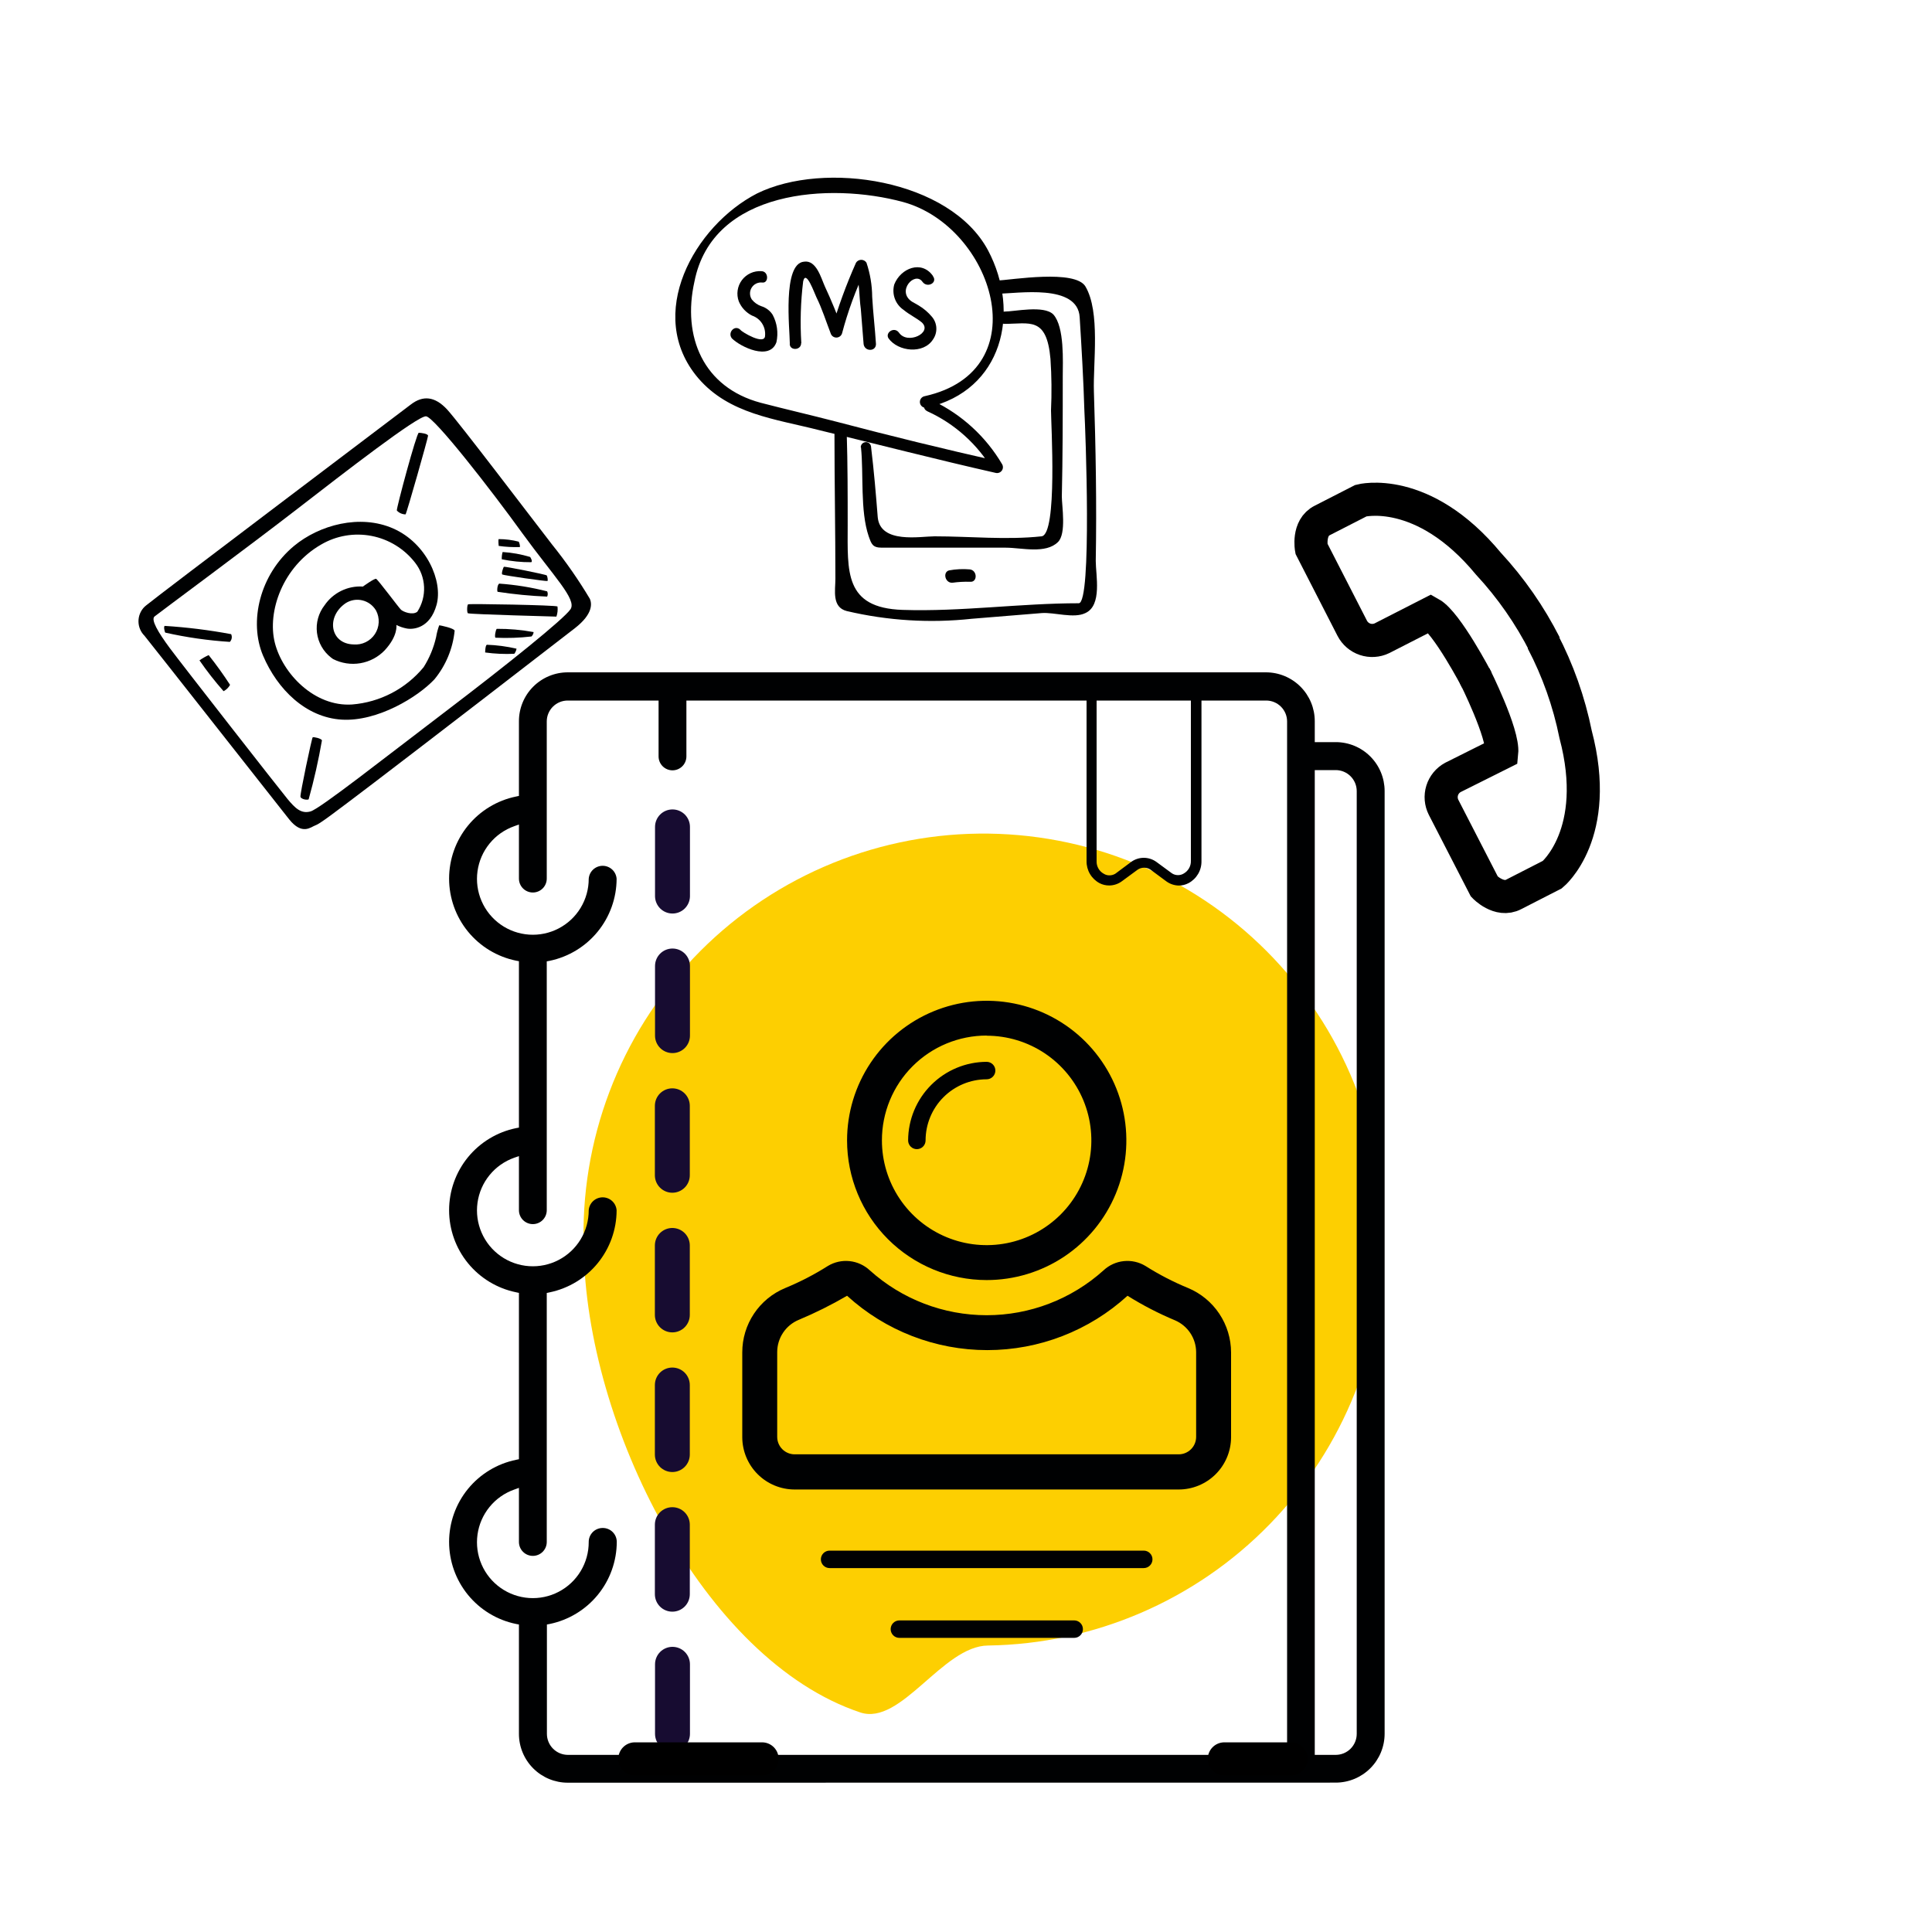 <svg width="175" height="175" viewBox="0 0 175 175" fill="none" xmlns="http://www.w3.org/2000/svg">
<path d="M133.77 61.6C133.77 61.6 131.061 56.399 129.57 55.566L125.174 57.813C124.696 58.041 124.149 58.075 123.647 57.906C123.145 57.737 122.729 57.38 122.486 56.91L118.79 49.7C118.79 49.7 118.433 47.796 119.777 47.138L123.277 45.346C123.277 45.346 128.877 43.869 134.82 51.058C136.86 53.26 138.583 55.736 139.937 58.415" stroke="black" stroke-width="3" stroke-miterlimit="10"/>
<path d="M133.574 61.208C133.574 61.208 136.206 66.444 136.024 68.208L131.6 70.42C131.135 70.674 130.788 71.099 130.631 71.604C130.474 72.11 130.521 72.657 130.76 73.129L134.456 80.311C134.456 80.311 135.793 81.711 137.116 81.011L140.616 79.219C140.616 79.219 145.103 75.53 142.716 66.514C142.12 63.563 141.109 60.711 139.713 58.044" stroke="black" stroke-width="3" stroke-miterlimit="10"/>
<path d="M125.3 112.231C125.431 121.862 121.732 131.15 115.017 138.055C108.301 144.959 99.119 148.915 89.488 149.051C85.372 149.093 81.627 156.345 77.924 155.113C63.7 150.367 53.06 129.024 52.878 113.064C52.7 108.233 53.491 103.415 55.204 98.895C56.917 94.374 59.517 90.242 62.852 86.742C66.187 83.242 70.189 80.445 74.621 78.516C79.054 76.586 83.828 75.564 88.662 75.508C93.496 75.453 98.292 76.365 102.768 78.192C107.244 80.019 111.309 82.723 114.723 86.145C118.137 89.568 120.832 93.639 122.649 98.119C124.465 102.599 125.367 107.397 125.3 112.231Z" fill="#FDCF01"/>
<path d="M51.429 161.476C50.256 161.476 49.13 161.01 48.301 160.18C47.471 159.351 47.005 158.225 47.005 157.052V147.147L46.746 147.098C45.033 146.748 43.494 145.816 42.388 144.462C41.283 143.107 40.679 141.412 40.679 139.664C40.679 137.916 41.283 136.221 42.388 134.866C43.494 133.512 45.033 132.58 46.746 132.23L47.005 132.174V117.11L46.746 117.054C45.033 116.704 43.494 115.772 42.388 114.418C41.283 113.063 40.679 111.368 40.679 109.62C40.679 107.872 41.283 106.177 42.388 104.822C43.494 103.468 45.033 102.536 46.746 102.186L47.005 102.137V87.066L46.746 87.017C45.033 86.666 43.494 85.735 42.388 84.381C41.283 83.026 40.679 81.331 40.679 79.583C40.679 77.835 41.283 76.14 42.388 74.785C43.494 73.431 45.033 72.499 46.746 72.149L47.005 72.093V65.352C47.001 64.769 47.113 64.19 47.334 63.65C47.554 63.11 47.88 62.619 48.291 62.206C48.702 61.792 49.191 61.464 49.73 61.239C50.268 61.015 50.846 60.9 51.429 60.9H114.667C115.84 60.9 116.966 61.366 117.795 62.196C118.625 63.025 119.091 64.151 119.091 65.324V67.221H120.995C122.168 67.223 123.292 67.689 124.121 68.519C124.95 69.348 125.417 70.472 125.419 71.645V157.045C125.417 158.218 124.95 159.342 124.121 160.171C123.292 161 122.168 161.467 120.995 161.469L51.429 161.476ZM119.091 158.956H120.995C121.499 158.954 121.981 158.753 122.337 158.396C122.692 158.039 122.892 157.556 122.892 157.052V71.652C122.89 71.149 122.69 70.668 122.334 70.313C121.979 69.957 121.498 69.757 120.995 69.755H119.091V158.956ZM54.6 138.404C54.766 138.403 54.931 138.435 55.084 138.498C55.238 138.561 55.378 138.653 55.495 138.771C55.613 138.888 55.707 139.027 55.77 139.18C55.834 139.334 55.867 139.498 55.867 139.664C55.862 141.411 55.256 143.104 54.151 144.457C53.046 145.811 51.509 146.743 49.798 147.098L49.539 147.147V157.052C49.539 157.557 49.74 158.041 50.097 158.398C50.454 158.755 50.938 158.956 51.443 158.956H116.585V65.352C116.585 65.102 116.536 64.855 116.44 64.624C116.344 64.394 116.204 64.184 116.027 64.008C115.85 63.832 115.64 63.692 115.409 63.597C115.178 63.502 114.931 63.454 114.681 63.455H108.829V78.001C108.836 78.41 108.731 78.812 108.523 79.165C108.315 79.517 108.014 79.805 107.653 79.996C107.385 80.137 107.088 80.212 106.785 80.213C106.369 80.206 105.965 80.069 105.63 79.821L104.23 78.785C104.054 78.661 103.843 78.595 103.628 78.596C103.415 78.595 103.207 78.662 103.033 78.785L101.633 79.814C101.298 80.066 100.89 80.204 100.471 80.206C100.167 80.208 99.866 80.136 99.596 79.996C99.236 79.803 98.936 79.515 98.728 79.163C98.521 78.812 98.414 78.409 98.42 78.001V63.455H62.174V68.516C62.174 68.85 62.041 69.171 61.805 69.407C61.569 69.643 61.248 69.776 60.914 69.776C60.58 69.776 60.259 69.643 60.023 69.407C59.787 69.171 59.654 68.85 59.654 68.516V63.455H51.429C51.179 63.454 50.932 63.502 50.701 63.597C50.47 63.692 50.26 63.832 50.083 64.008C49.906 64.184 49.766 64.394 49.67 64.624C49.574 64.855 49.525 65.102 49.525 65.352V79.583C49.525 79.917 49.392 80.238 49.156 80.474C48.92 80.71 48.599 80.843 48.265 80.843C47.931 80.843 47.61 80.71 47.374 80.474C47.138 80.238 47.005 79.917 47.005 79.583V74.683L46.578 74.837C45.703 75.146 44.929 75.691 44.343 76.41C43.756 77.13 43.379 77.996 43.252 78.916C43.125 79.836 43.253 80.772 43.623 81.624C43.992 82.476 44.589 83.209 45.348 83.744C46.106 84.279 46.998 84.595 47.924 84.658C48.85 84.721 49.776 84.527 50.599 84.099C51.423 83.671 52.113 83.025 52.594 82.23C53.075 81.436 53.328 80.525 53.326 79.597C53.35 79.278 53.493 78.98 53.727 78.763C53.962 78.545 54.27 78.424 54.59 78.424C54.909 78.424 55.217 78.545 55.452 78.763C55.686 78.98 55.829 79.278 55.853 79.597C55.848 81.344 55.242 83.037 54.137 84.39C53.032 85.744 51.495 86.676 49.784 87.031L49.525 87.08V109.62C49.525 109.954 49.392 110.275 49.156 110.511C48.92 110.747 48.599 110.88 48.265 110.88C47.931 110.88 47.61 110.747 47.374 110.511C47.138 110.275 47.005 109.954 47.005 109.62V104.72L46.578 104.867C45.703 105.176 44.929 105.721 44.343 106.44C43.756 107.16 43.379 108.027 43.252 108.946C43.125 109.866 43.253 110.803 43.623 111.654C43.992 112.506 44.589 113.239 45.348 113.774C46.106 114.309 46.998 114.625 47.924 114.688C48.85 114.751 49.776 114.557 50.599 114.129C51.423 113.701 52.113 113.054 52.594 112.26C53.075 111.466 53.328 110.555 53.326 109.627C53.35 109.308 53.493 109.01 53.727 108.793C53.962 108.575 54.27 108.454 54.59 108.454C54.909 108.454 55.217 108.575 55.452 108.793C55.686 109.01 55.829 109.308 55.853 109.627C55.849 111.375 55.243 113.068 54.138 114.421C53.033 115.775 51.495 116.707 49.784 117.061L49.525 117.117V139.671C49.525 140.005 49.392 140.326 49.156 140.562C48.92 140.798 48.599 140.931 48.265 140.931C47.931 140.931 47.61 140.798 47.374 140.562C47.138 140.326 47.005 140.005 47.005 139.671V134.771L46.578 134.925C45.703 135.234 44.929 135.779 44.343 136.498C43.756 137.218 43.379 138.085 43.252 139.004C43.125 139.924 43.253 140.861 43.623 141.712C43.992 142.564 44.589 143.297 45.348 143.832C46.106 144.367 46.998 144.683 47.924 144.746C48.85 144.809 49.776 144.615 50.599 144.187C51.423 143.759 52.113 143.112 52.594 142.318C53.075 141.524 53.328 140.613 53.326 139.685C53.323 139.517 53.354 139.349 53.417 139.193C53.48 139.037 53.574 138.895 53.692 138.775C53.811 138.656 53.953 138.562 54.109 138.498C54.264 138.434 54.432 138.402 54.6 138.404ZM103.6 77.7C104.015 77.7 104.42 77.832 104.755 78.078L106.155 79.107C106.317 79.213 106.507 79.269 106.701 79.268C106.886 79.27 107.069 79.219 107.226 79.121C107.429 79.006 107.596 78.837 107.71 78.634C107.823 78.43 107.879 78.199 107.87 77.966V63.455H99.33V78.001C99.321 78.235 99.378 78.466 99.494 78.67C99.61 78.873 99.782 79.039 99.988 79.149C100.139 79.243 100.314 79.291 100.492 79.289C100.68 79.29 100.864 79.239 101.024 79.142L102.424 78.099C102.762 77.842 103.175 77.701 103.6 77.7Z" fill="#000102"/>
<path d="M60.9 95.389C61.109 95.391 61.317 95.351 61.511 95.272C61.705 95.193 61.882 95.076 62.03 94.928C62.179 94.78 62.296 94.605 62.376 94.411C62.456 94.217 62.497 94.01 62.496 93.8V87.5C62.496 87.08 62.329 86.678 62.033 86.381C61.736 86.085 61.334 85.918 60.914 85.918C60.494 85.918 60.092 86.085 59.795 86.381C59.499 86.678 59.332 87.08 59.332 87.5V93.8C59.33 94.218 59.494 94.621 59.788 94.918C60.082 95.216 60.482 95.385 60.9 95.389Z" fill="#170C31"/>
<path d="M60.9 82.747C61.316 82.751 61.717 82.591 62.016 82.301C62.314 82.011 62.487 81.616 62.496 81.2V74.9C62.496 74.48 62.329 74.078 62.033 73.781C61.736 73.485 61.334 73.318 60.914 73.318C60.494 73.318 60.092 73.485 59.795 73.781C59.499 74.078 59.332 74.48 59.332 74.9V81.2C59.341 81.611 59.51 82.002 59.803 82.291C60.095 82.58 60.489 82.743 60.9 82.747Z" fill="#170C31"/>
<path d="M60.9 133.336C61.32 133.336 61.722 133.169 62.019 132.873C62.315 132.576 62.482 132.174 62.482 131.754V125.454C62.482 125.034 62.315 124.632 62.019 124.335C61.722 124.039 61.32 123.872 60.9 123.872C60.48 123.872 60.078 124.039 59.781 124.335C59.485 124.632 59.318 125.034 59.318 125.454V131.754C59.318 132.174 59.485 132.576 59.781 132.873C60.078 133.169 60.48 133.336 60.9 133.336Z" fill="#170C31"/>
<path d="M62.496 157.052V150.752C62.496 150.332 62.329 149.93 62.033 149.633C61.736 149.337 61.334 149.17 60.914 149.17C60.494 149.17 60.092 149.337 59.795 149.633C59.499 149.93 59.332 150.332 59.332 150.752V157.052C59.332 157.472 59.499 157.874 59.795 158.171C60.092 158.467 60.494 158.634 60.914 158.634C61.334 158.634 61.736 158.467 62.033 158.171C62.329 157.874 62.496 157.472 62.496 157.052Z" fill="#170C31"/>
<path d="M60.9 108.038C61.318 108.038 61.72 107.872 62.016 107.577C62.313 107.282 62.48 106.881 62.482 106.463V100.163C62.482 99.743 62.315 99.341 62.019 99.044C61.722 98.748 61.32 98.581 60.9 98.581C60.48 98.581 60.078 98.748 59.781 99.044C59.485 99.341 59.318 99.743 59.318 100.163V106.463C59.32 106.881 59.487 107.282 59.784 107.577C60.08 107.872 60.482 108.038 60.9 108.038Z" fill="#170C31"/>
<path d="M60.9 145.985C61.32 145.985 61.722 145.818 62.019 145.522C62.315 145.225 62.482 144.823 62.482 144.403V138.103C62.482 137.683 62.315 137.281 62.019 136.984C61.722 136.688 61.32 136.521 60.9 136.521C60.48 136.521 60.078 136.688 59.781 136.984C59.485 137.281 59.318 137.683 59.318 138.103V144.403C59.318 144.823 59.485 145.225 59.781 145.522C60.078 145.818 60.48 145.985 60.9 145.985Z" fill="#170C31"/>
<path d="M60.9 120.687C61.318 120.687 61.72 120.521 62.016 120.226C62.313 119.931 62.48 119.53 62.482 119.112V112.812C62.482 112.392 62.315 111.99 62.019 111.693C61.722 111.397 61.32 111.23 60.9 111.23C60.48 111.23 60.078 111.397 59.781 111.693C59.485 111.99 59.318 112.392 59.318 112.812V119.112C59.32 119.53 59.487 119.931 59.784 120.226C60.08 120.521 60.482 120.687 60.9 120.687Z" fill="#170C31"/>
<path d="M89.369 115.948C91.871 115.949 94.317 115.209 96.398 113.82C98.479 112.431 100.102 110.456 101.06 108.144C102.019 105.833 102.27 103.29 101.783 100.836C101.296 98.382 100.091 96.127 98.323 94.357C96.554 92.588 94.3 91.382 91.846 90.894C89.392 90.405 86.849 90.655 84.537 91.612C82.225 92.569 80.249 94.191 78.859 96.271C77.469 98.351 76.727 100.797 76.727 103.299C76.727 106.653 78.059 109.869 80.429 112.241C82.8 114.613 86.016 115.946 89.369 115.948ZM89.369 93.814C91.245 93.814 93.079 94.37 94.639 95.412C96.198 96.455 97.414 97.936 98.132 99.669C98.85 101.402 99.038 103.31 98.672 105.149C98.306 106.989 97.402 108.679 96.076 110.006C94.749 111.332 93.059 112.236 91.219 112.602C89.379 112.968 87.472 112.78 85.739 112.062C84.006 111.344 82.525 110.128 81.483 108.569C80.44 107.009 79.884 105.175 79.884 103.299C79.882 102.052 80.126 100.817 80.602 99.665C81.078 98.513 81.776 97.465 82.657 96.583C83.538 95.701 84.584 95.001 85.736 94.523C86.888 94.046 88.122 93.8 89.369 93.8V93.814Z" fill="#000102"/>
<path d="M83.839 103.299C83.839 101.832 84.421 100.424 85.458 99.386C86.495 98.348 87.902 97.764 89.369 97.762C89.579 97.762 89.78 97.679 89.928 97.53C90.077 97.382 90.16 97.181 90.16 96.971C90.16 96.761 90.077 96.56 89.928 96.412C89.78 96.263 89.579 96.18 89.369 96.18C87.484 96.187 85.678 96.94 84.346 98.274C83.013 99.607 82.263 101.414 82.257 103.299C82.257 103.509 82.34 103.71 82.489 103.858C82.637 104.007 82.838 104.09 83.048 104.09C83.258 104.09 83.459 104.007 83.607 103.858C83.756 103.71 83.839 103.509 83.839 103.299Z" fill="#000102"/>
<path d="M71.981 134.918H106.764C108.018 134.918 109.221 134.422 110.11 133.538C110.999 132.654 111.503 131.454 111.51 130.2V122.5C111.507 121.253 111.136 120.034 110.444 118.997C109.752 117.96 108.769 117.15 107.618 116.669C106.277 116.118 104.986 115.45 103.761 114.674C103.17 114.315 102.477 114.16 101.79 114.232C101.102 114.304 100.457 114.6 99.953 115.073C97.048 117.686 93.279 119.132 89.373 119.132C85.466 119.132 81.697 117.686 78.792 115.073C78.288 114.6 77.643 114.304 76.955 114.232C76.267 114.16 75.575 114.315 74.984 114.674C73.758 115.449 72.468 116.116 71.127 116.669C69.974 117.146 68.988 117.955 68.295 118.993C67.602 120.031 67.233 121.252 67.235 122.5V130.2C67.242 131.454 67.746 132.654 68.635 133.538C69.524 134.422 70.727 134.918 71.981 134.918ZM70.399 122.458C70.402 121.836 70.588 121.229 70.934 120.712C71.28 120.196 71.771 119.792 72.345 119.553C73.852 118.922 75.316 118.193 76.727 117.369C80.199 120.537 84.729 122.293 89.428 122.293C94.128 122.293 98.658 120.537 102.13 117.369C103.506 118.23 104.951 118.977 106.449 119.602C107.007 119.845 107.482 120.243 107.819 120.75C108.156 121.257 108.339 121.85 108.346 122.458V130.158C108.344 130.576 108.177 130.977 107.88 131.272C107.584 131.567 107.182 131.733 106.764 131.733H71.981C71.563 131.733 71.161 131.567 70.865 131.272C70.568 130.977 70.401 130.576 70.399 130.158V122.458Z" fill="#000102"/>
<path d="M103.6 140.455H75.145C74.935 140.455 74.734 140.538 74.586 140.687C74.437 140.835 74.354 141.036 74.354 141.246C74.354 141.456 74.437 141.657 74.586 141.805C74.734 141.954 74.935 142.037 75.145 142.037H103.6C103.81 142.037 104.011 141.954 104.159 141.805C104.308 141.657 104.391 141.456 104.391 141.246C104.391 141.036 104.308 140.835 104.159 140.687C104.011 140.538 103.81 140.455 103.6 140.455Z" fill="#000102"/>
<path d="M97.3 146.776H81.466C81.256 146.776 81.055 146.859 80.907 147.008C80.758 147.156 80.675 147.357 80.675 147.567C80.675 147.777 80.758 147.978 80.907 148.126C81.055 148.275 81.256 148.358 81.466 148.358H97.3C97.51 148.358 97.711 148.275 97.859 148.126C98.008 147.978 98.091 147.777 98.091 147.567C98.091 147.357 98.008 147.156 97.859 147.008C97.711 146.859 97.51 146.776 97.3 146.776Z" fill="#000102"/>
<path d="M40.509 37.1C39.382 35.882 38.304 35.798 37.205 36.645C36.106 37.492 14.364 53.9 13.237 54.838L13.083 54.971C12.737 55.318 12.543 55.787 12.543 56.276C12.543 56.766 12.737 57.236 13.083 57.582C13.93 58.625 24.983 72.695 26.18 74.2C27.377 75.705 28.161 74.9 28.567 74.76C28.973 74.62 30.037 73.815 33.88 70.896C37.723 67.977 50.414 58.198 52.08 56.896C53.746 55.594 53.606 54.656 53.431 54.243C52.41 52.533 51.271 50.895 50.022 49.343C47.915 46.62 41.636 38.339 40.509 37.1ZM47.313 48.3C50.155 52.213 52.276 54.306 51.674 55.188C51.072 56.07 45.997 60.158 40.418 64.4C34.839 68.642 28.98 73.262 28.126 73.5C27.272 73.738 26.726 73.199 26.026 72.352C25.326 71.505 16.492 60.2 15.4 58.73C14.308 57.26 13.65 56.126 14 55.839C14.35 55.552 22.638 49.42 26.915 46.109C31.192 42.798 37.842 37.646 38.591 37.709C39.34 37.772 44.471 44.359 47.313 48.3Z" fill="#000102"/>
<path d="M14.966 57.302C14.924 57.246 14.798 56.763 14.917 56.693C16.937 56.82 18.948 57.07 20.937 57.442C20.991 57.557 21.008 57.685 20.987 57.811C20.966 57.936 20.907 58.051 20.818 58.142C18.848 58.016 16.892 57.735 14.966 57.302Z" fill="#000102"/>
<path d="M18.067 59.815C18.329 59.631 18.608 59.471 18.9 59.339C19.591 60.207 20.237 61.105 20.839 62.034C20.705 62.28 20.5 62.48 20.251 62.608C19.468 61.721 18.739 60.788 18.067 59.815Z" fill="#000102"/>
<path d="M27.216 72.177C27.16 71.953 28.245 66.843 28.322 66.787C28.399 66.731 29.099 66.885 29.162 67.06C28.851 68.859 28.449 70.642 27.958 72.401C27.853 72.485 27.3 72.415 27.216 72.177Z" fill="#000102"/>
<path d="M43.946 59.101C43.946 59.101 43.946 58.492 44.093 58.401C45.001 58.432 45.903 58.552 46.788 58.758C46.76 58.926 46.69 59.085 46.585 59.22C45.704 59.261 44.82 59.221 43.946 59.101Z" fill="#000102"/>
<path d="M44.884 57.764C44.779 57.722 44.884 57.064 44.996 56.959C46.116 56.952 47.234 57.05 48.335 57.253C48.321 57.406 48.251 57.548 48.139 57.652C47.059 57.777 45.97 57.814 44.884 57.764Z" fill="#000102"/>
<path d="M42.399 55.552C42.28 55.552 42.294 54.81 42.399 54.74C42.504 54.67 50.393 54.81 50.498 54.936C50.535 55.245 50.502 55.559 50.4 55.853C50.302 55.846 42.7 55.65 42.399 55.552Z" fill="#000102"/>
<path d="M45.08 53.606C45.01 53.606 45.024 52.948 45.227 52.864C46.689 52.967 48.139 53.202 49.56 53.564C49.596 53.638 49.615 53.719 49.615 53.802C49.615 53.885 49.596 53.966 49.56 54.04C48.06 53.979 46.564 53.834 45.08 53.606Z" fill="#000102"/>
<path d="M45.5 52.038C45.388 51.975 45.584 51.387 45.647 51.338C45.71 51.289 49.469 52.038 49.525 52.122C49.581 52.206 49.651 52.577 49.588 52.626C49.525 52.675 45.633 52.122 45.5 52.038Z" fill="#000102"/>
<path d="M45.451 50.659C45.44 50.437 45.466 50.215 45.528 50.001C46.373 50.055 47.209 50.206 48.02 50.449C48.09 50.547 48.251 50.848 48.125 50.925C47.227 50.931 46.33 50.842 45.451 50.659Z" fill="#000102"/>
<path d="M45.171 49.448C45.171 49.448 45.115 48.888 45.171 48.832C45.783 48.832 46.392 48.91 46.984 49.063C47.054 49.154 47.131 49.518 47.082 49.553C46.443 49.573 45.804 49.538 45.171 49.448Z" fill="#000102"/>
<path d="M35.945 46.242C35.896 46.046 37.737 39.2 37.933 39.2C38.129 39.2 38.773 39.284 38.773 39.473C38.773 39.662 36.841 46.473 36.736 46.592C36.587 46.591 36.44 46.559 36.304 46.499C36.168 46.439 36.046 46.352 35.945 46.242Z" fill="#000102"/>
<path d="M35.637 47.88C32.613 46.536 28.917 47.551 26.628 49.455C23.52 52.038 22.526 56.322 23.828 59.388C25.13 62.454 27.713 64.988 30.954 65.184C34.195 65.38 37.856 63.133 39.354 61.53C40.383 60.277 41.019 58.747 41.181 57.134C41.181 56.917 39.872 56.63 39.781 56.644C39.655 56.992 39.561 57.35 39.501 57.715C39.282 58.678 38.901 59.596 38.374 60.431C37.576 61.401 36.59 62.2 35.477 62.781C34.363 63.361 33.144 63.712 31.892 63.812C28.483 64.036 25.592 61.012 24.892 58.212C24.192 55.412 25.592 51.331 29.092 49.322C30.47 48.517 32.093 48.241 33.659 48.545C35.225 48.849 36.627 49.712 37.604 50.974C38.094 51.602 38.376 52.366 38.411 53.162C38.447 53.957 38.233 54.744 37.8 55.412C37.359 55.755 36.519 55.412 36.323 55.23C36.127 55.048 34.223 52.486 34.069 52.43C33.915 52.374 32.872 53.13 32.872 53.13C32.196 53.086 31.52 53.22 30.912 53.517C30.303 53.814 29.782 54.264 29.4 54.824C29.127 55.174 28.926 55.574 28.808 56.001C28.689 56.429 28.657 56.875 28.711 57.315C28.766 57.756 28.907 58.181 29.126 58.566C29.345 58.952 29.638 59.291 29.988 59.563C30.046 59.611 30.107 59.656 30.17 59.696C30.931 60.084 31.797 60.216 32.639 60.074C33.481 59.931 34.255 59.522 34.846 58.905C36.078 57.575 35.903 56.609 35.903 56.609C36.201 56.761 36.519 56.869 36.848 56.931C37.415 57.036 38.948 56.931 39.543 54.789C40.138 52.647 38.647 49.217 35.637 47.88ZM34.062 55.3C34.238 55.633 34.321 56.007 34.302 56.383C34.284 56.759 34.164 57.123 33.957 57.438C33.749 57.752 33.461 58.004 33.123 58.169C32.784 58.334 32.407 58.404 32.032 58.373C29.89 58.324 29.505 55.846 31.332 54.621C31.551 54.485 31.795 54.394 32.05 54.352C32.304 54.31 32.564 54.319 32.815 54.379C33.066 54.438 33.303 54.546 33.512 54.697C33.721 54.848 33.899 55.038 34.034 55.258C34.046 55.27 34.055 55.285 34.062 55.3Z" fill="#000102"/>
<path d="M110.901 159.32H116.942" stroke="black" stroke-width="3" stroke-miterlimit="10" stroke-linecap="round"/>
<path d="M57.505 159.32H69.027" stroke="black" stroke-width="3" stroke-miterlimit="10" stroke-linecap="round"/>
<path d="M84 36.911C90.776 35.371 92.491 28.336 89.495 22.673C86.058 16.24 74.655 14.525 68.565 17.528C62.902 20.447 58.359 28.511 63.245 34.251C66.045 37.513 70.196 37.94 74.228 38.969C79.541 40.257 84.861 41.629 90.181 42.833C90.282 42.859 90.388 42.854 90.487 42.82C90.585 42.786 90.672 42.724 90.735 42.641C90.799 42.558 90.836 42.459 90.844 42.355C90.851 42.251 90.827 42.147 90.776 42.056C89.308 39.56 87.129 37.559 84.518 36.309C83.916 36.057 83.314 36.911 84 37.254C86.473 38.377 88.541 40.235 89.922 42.574C90.09 42.315 90.349 42.056 90.524 41.804C85.547 40.684 80.661 39.487 75.768 38.199C73.451 37.597 71.225 37.086 68.908 36.484C63.679 35.084 61.789 30.478 62.902 25.508C64.533 17.185 75.166 16.499 81.802 18.298C89.95 20.531 94.15 33.565 83.776 35.882C83.703 35.893 83.633 35.919 83.57 35.958C83.507 35.998 83.454 36.05 83.412 36.111C83.371 36.173 83.343 36.242 83.33 36.315C83.317 36.388 83.32 36.463 83.337 36.535C83.355 36.607 83.387 36.674 83.433 36.733C83.478 36.791 83.535 36.84 83.6 36.875C83.665 36.911 83.736 36.932 83.81 36.938C83.884 36.944 83.958 36.935 84.028 36.911H84Z" fill="#010101"/>
<path d="M90.419 26.6C92.134 26.6 97.622 25.655 97.797 28.742C97.972 31.542 98.14 34.405 98.224 37.233C98.315 38.78 98.924 54.642 97.713 54.642C92.393 54.642 87.073 55.419 81.76 55.244C76.447 55.069 76.783 51.744 76.783 47.544C76.783 44.793 76.783 42.049 76.699 39.305C76.684 39.168 76.618 39.042 76.516 38.95C76.413 38.858 76.28 38.807 76.142 38.807C76.005 38.807 75.872 38.858 75.769 38.95C75.667 39.042 75.601 39.168 75.586 39.305C75.586 43.68 75.67 48.055 75.67 52.43C75.67 53.459 75.327 54.999 76.699 55.349C80.405 56.222 84.233 56.459 88.018 56.049L94.367 55.531C95.48 55.447 97.279 56.049 98.315 55.531C99.855 54.831 99.253 52.101 99.253 50.813C99.344 45.668 99.253 40.607 99.085 35.462C99.001 32.886 99.687 28.259 98.315 25.942C97.37 24.395 91.707 25.34 90.251 25.424C89.733 25.599 89.733 26.712 90.419 26.628V26.6Z" fill="#010101"/>
<path d="M77.987 40.516C78.239 42.917 77.896 46.263 78.687 48.58C78.939 49.28 79.03 49.609 79.884 49.609H91.119C92.519 49.609 94.724 50.204 95.837 49.091C96.607 48.321 96.18 45.829 96.18 44.975C96.264 41.37 96.264 37.688 96.264 34.083C96.264 32.795 96.439 29.624 95.41 28.483C94.549 27.622 91.91 28.224 90.951 28.224C90.814 28.239 90.688 28.305 90.596 28.407C90.504 28.51 90.454 28.643 90.454 28.78C90.454 28.918 90.504 29.051 90.596 29.154C90.688 29.256 90.814 29.322 90.951 29.337C93.268 29.337 94.808 28.637 95.151 32.508C95.256 34.06 95.272 35.616 95.2 37.17C95.2 38.374 95.802 48.405 94.346 48.58C91.175 48.923 87.829 48.58 84.651 48.58C83.37 48.58 79.751 49.28 79.506 46.865C79.338 44.716 79.163 42.665 78.904 40.516C78.904 40.392 78.855 40.272 78.767 40.184C78.679 40.096 78.559 40.047 78.435 40.047C78.311 40.047 78.191 40.096 78.103 40.184C78.015 40.272 77.966 40.392 77.966 40.516H77.987Z" fill="#010101"/>
<path d="M86.303 52.78C86.816 52.71 87.333 52.682 87.85 52.696C88.55 52.78 88.55 51.667 87.85 51.576C87.219 51.521 86.583 51.551 85.96 51.667C85.358 51.835 85.617 52.864 86.303 52.78Z" fill="#010101"/>
<path d="M68.978 24.563C68.638 24.538 68.298 24.599 67.987 24.741C67.677 24.882 67.408 25.098 67.203 25.37C66.998 25.643 66.865 25.962 66.816 26.299C66.766 26.636 66.802 26.98 66.92 27.3C67.154 27.86 67.581 28.317 68.124 28.588C68.493 28.715 68.81 28.961 69.023 29.288C69.236 29.616 69.334 30.005 69.3 30.394C69.3 31.339 67.158 30.051 67.074 29.883C66.556 29.365 65.87 30.135 66.297 30.653C67.074 31.423 69.727 32.711 70.329 30.996C70.514 30.153 70.392 29.272 69.986 28.511C69.747 28.137 69.382 27.862 68.957 27.734C68.622 27.617 68.326 27.409 68.103 27.132C67.998 26.974 67.94 26.79 67.936 26.601C67.932 26.411 67.982 26.224 68.081 26.063C68.179 25.901 68.322 25.77 68.492 25.687C68.662 25.604 68.853 25.571 69.041 25.592C69.643 25.676 69.643 24.563 68.957 24.563H68.978Z" fill="#010101"/>
<path d="M72.583 31.08C72.466 29.212 72.522 27.337 72.751 25.48C73.01 24.36 73.78 26.593 73.955 26.936C74.466 27.965 74.809 29.078 75.243 30.198C75.277 30.308 75.346 30.404 75.438 30.472C75.531 30.54 75.643 30.576 75.757 30.576C75.872 30.576 75.984 30.54 76.077 30.472C76.169 30.404 76.238 30.308 76.272 30.198C76.8 28.2 77.513 26.255 78.4 24.388H77.455C77.882 25.417 77.798 26.789 77.973 27.993C78.057 29.022 78.141 30.135 78.225 31.164C78.316 31.864 79.345 31.864 79.345 31.164C79.254 29.708 79.086 28.364 79.002 26.88C78.994 25.83 78.819 24.788 78.484 23.793C78.433 23.713 78.364 23.648 78.281 23.603C78.198 23.557 78.106 23.534 78.011 23.534C77.917 23.534 77.825 23.557 77.742 23.603C77.659 23.648 77.59 23.713 77.539 23.793C76.657 25.769 75.914 27.804 75.313 29.883H76.342C75.824 28.483 75.313 27.223 74.711 25.935C74.368 25.165 73.941 23.534 72.828 23.702C70.854 23.877 71.54 29.883 71.54 31.08C71.456 31.78 72.569 31.78 72.569 31.08H72.583Z" fill="#010101"/>
<path d="M84.504 24.99C83.475 23.534 81.585 24.29 81.004 25.76C80.883 26.187 80.901 26.641 81.054 27.057C81.208 27.474 81.489 27.831 81.858 28.077C82.376 28.511 82.971 28.777 83.489 29.197C84.518 30.135 82.201 31.255 81.431 30.135C81.004 29.54 80.143 30.135 80.486 30.653C81.347 31.85 83.657 32.109 84.518 30.737C84.727 30.434 84.831 30.07 84.813 29.702C84.796 29.334 84.657 28.982 84.42 28.7C84.079 28.292 83.672 27.944 83.216 27.671C83.048 27.587 82.789 27.412 82.614 27.328C81.158 26.383 82.873 24.528 83.559 25.529C83.986 26.124 84.959 25.613 84.504 25.011V24.99Z" fill="#010101"/>
</svg>
